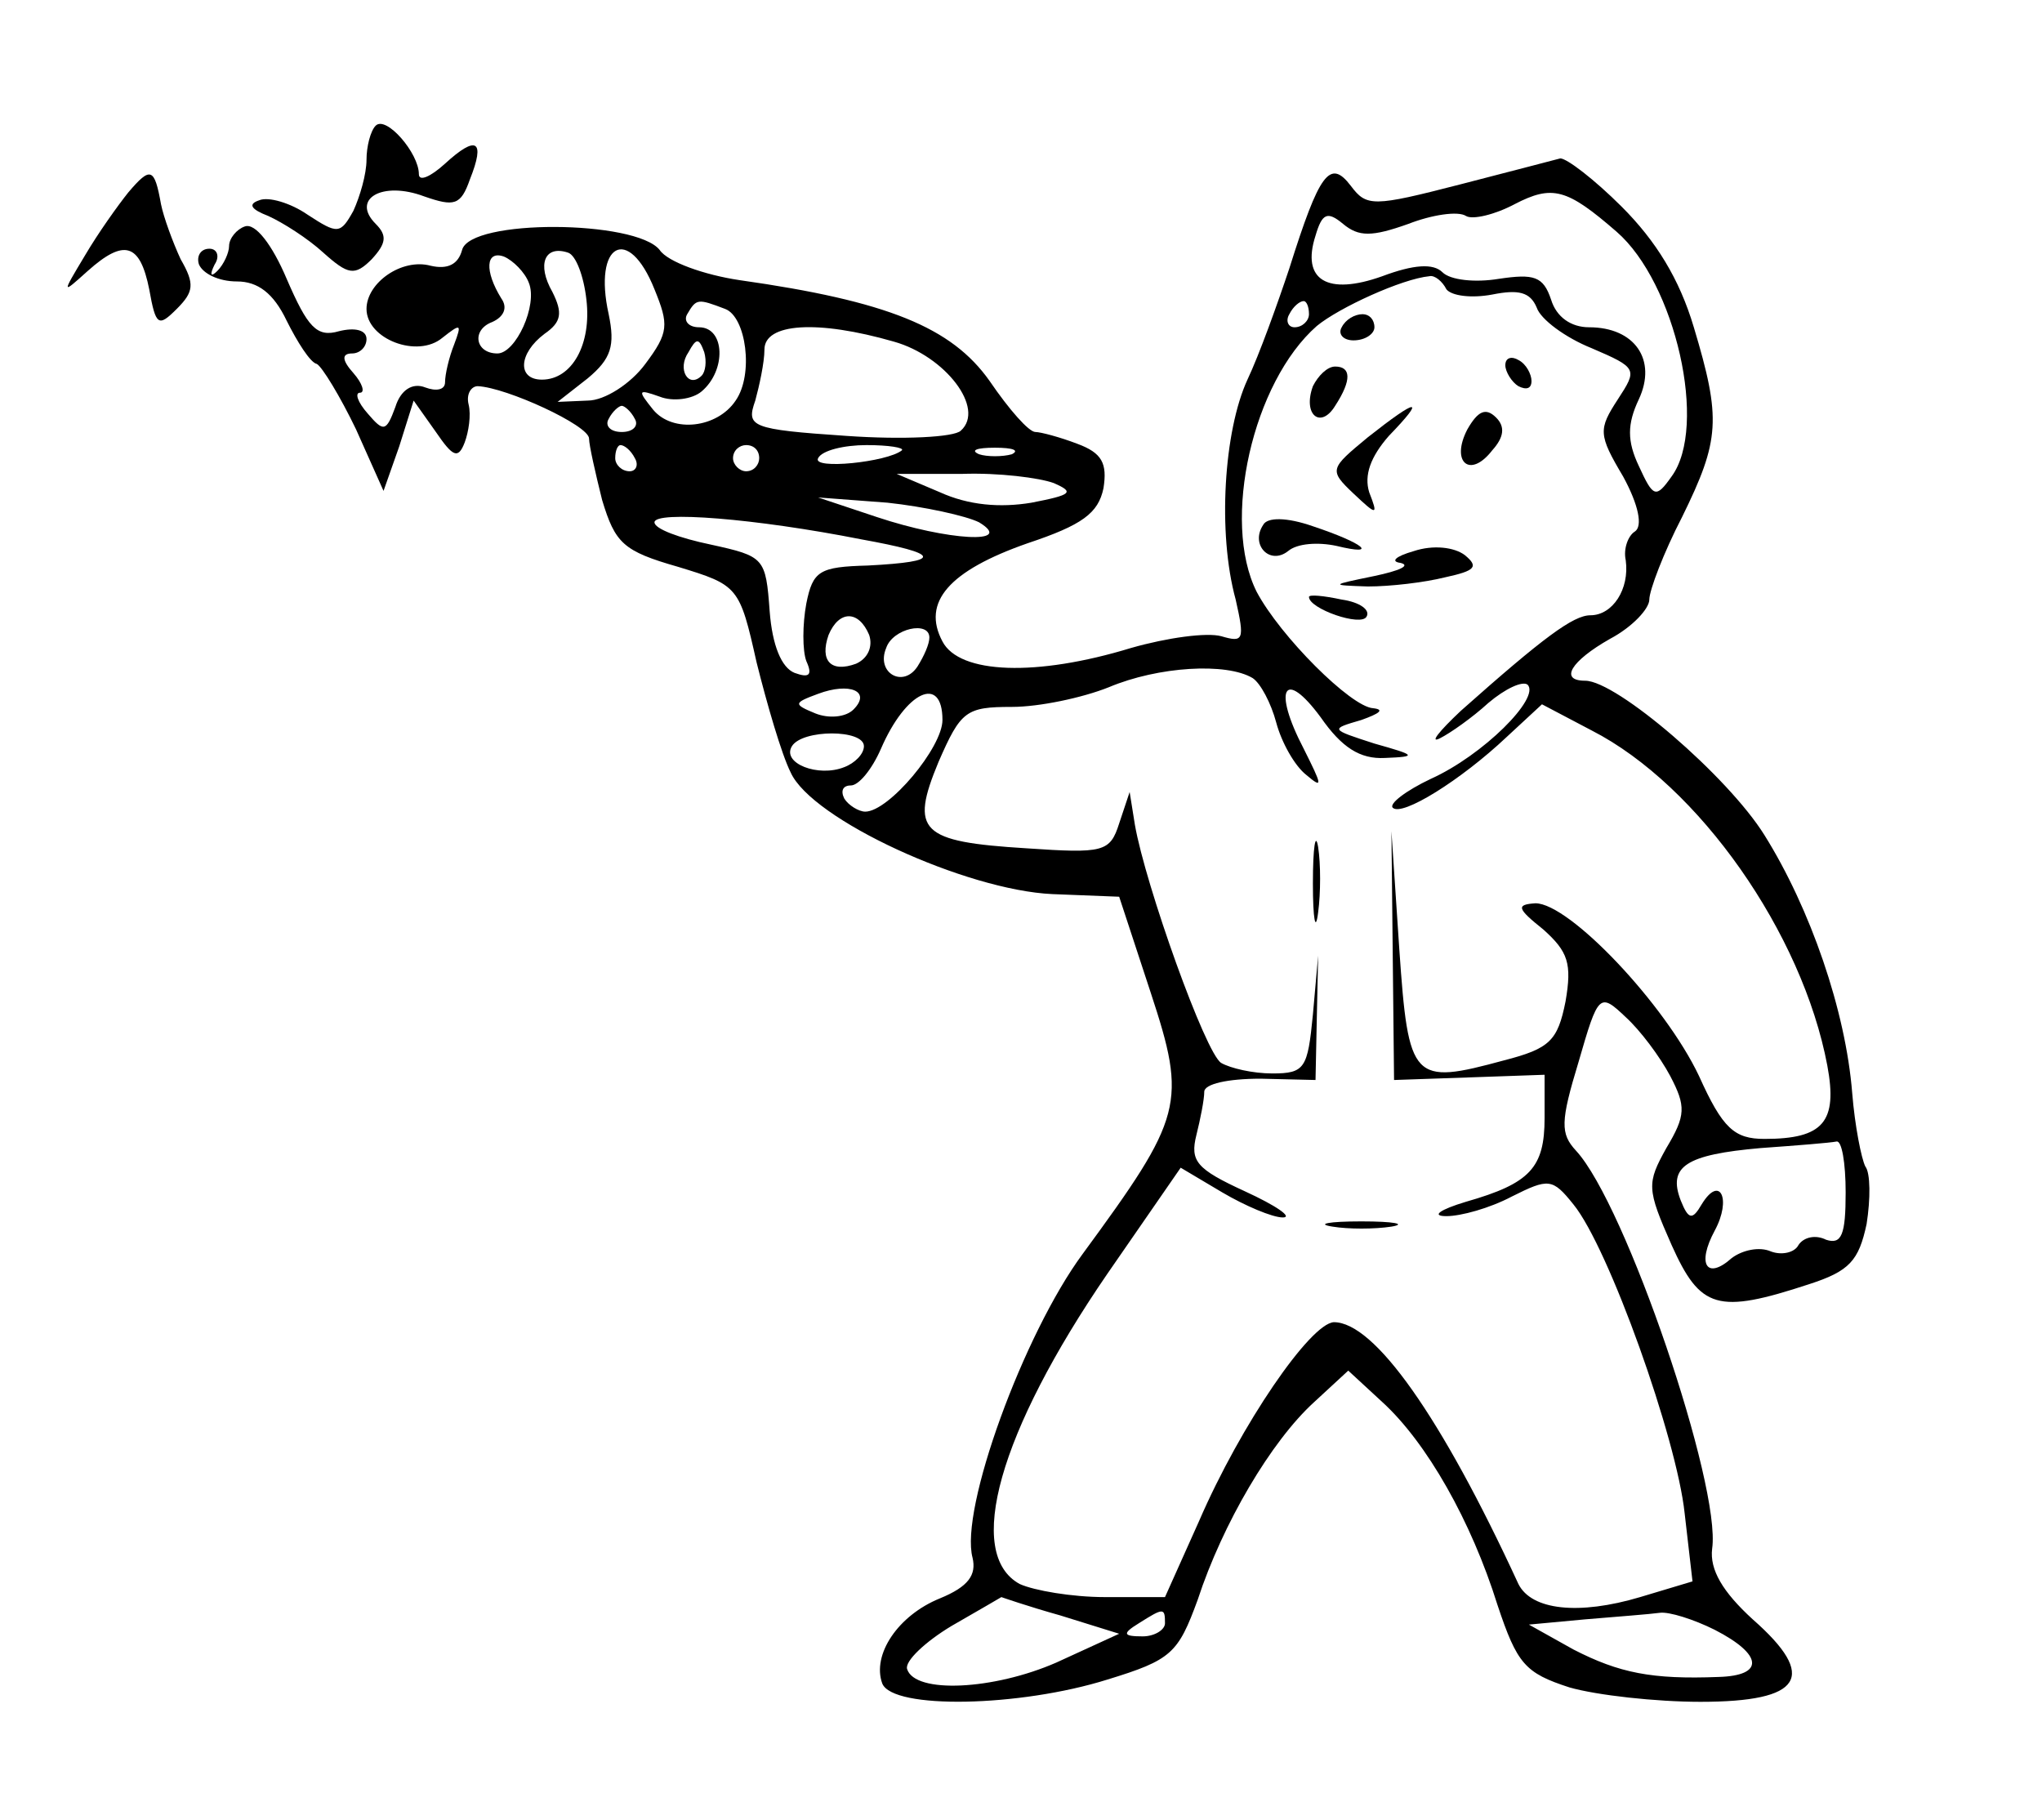 <?xml version="1.0" standalone="no"?>
<svg version="1.0" xmlns="http://www.w3.org/2000/svg"
 width="156" height="139" viewBox="0 0 156 139"
 preserveAspectRatio="xMidYMid meet">

    <g transform="translate(0,139) scale(0.1,-0.1)">
        <path d="M287 1294 c-4 -4 -7 -16 -7 -26 0 -11 -5 -28 -10 -39 -10 -18 -12
        -18 -35 -3 -13 9 -30 14 -37 11 -9 -3 -6 -7 7 -12 11 -5 30 -17 42 -28 19 -17
        24 -18 37 -5 11 12 12 18 3 27 -19 19 5 33 37 21 23 -8 28 -7 35 13 12 30 5
        34 -19 12 -11 -10 -20 -14 -20 -8 0 16 -25 45 -33 37z"/>
        <path d="M1115 1249 c-66 -17 -71 -17 -83 -1 -16 21 -24 10 -47 -63 -9 -27
        -23 -66 -32 -85 -18 -39 -23 -117 -9 -168 7 -31 6 -33 -11 -28 -11 3 -41 -1
        -69 -9 -72 -22 -131 -20 -144 5 -16 30 5 54 65 75 42 14 54 23 58 42 3 19 -1
        27 -20 34 -13 5 -28 9 -32 9 -5 0 -20 17 -35 39 -29 41 -78 61 -191 77 -27 4
        -55 14 -61 23 -18 23 -145 24 -151 0 -3 -11 -11 -15 -24 -12 -22 6 -49 -13
        -49 -33 0 -23 39 -38 58 -22 14 11 15 11 9 -5 -4 -10 -7 -23 -7 -29 0 -6 -7
        -7 -15 -4 -10 4 -19 -2 -23 -15 -7 -19 -9 -19 -21 -5 -8 9 -10 16 -6 16 4 0 2
        7 -5 15 -9 10 -9 15 -1 15 6 0 11 5 11 11 0 7 -9 9 -21 6 -17 -5 -24 3 -40 40
        -11 26 -24 43 -32 40 -6 -2 -12 -9 -12 -15 0 -5 -4 -14 -9 -19 -5 -5 -6 -3 -2
        5 4 6 2 12 -4 12 -7 0 -10 -6 -8 -12 3 -7 15 -13 29 -13 16 0 28 -9 38 -30 8
        -16 18 -32 23 -33 4 -2 18 -25 30 -50 l21 -47 12 34 11 35 17 -24 c13 -19 17
        -21 22 -8 3 8 5 21 3 29 -2 8 2 14 7 14 22 -1 85 -30 85 -40 0 -5 5 -27 10
        -47 10 -33 16 -39 58 -51 46 -14 47 -15 60 -73 8 -32 19 -70 26 -84 16 -36
        134 -90 200 -93 l51 -2 24 -73 c28 -85 25 -95 -52 -200 -45 -61 -94 -195 -84
        -232 3 -13 -3 -22 -25 -31 -32 -13 -52 -43 -44 -65 8 -20 105 -18 172 3 49 15
        54 20 69 61 19 58 56 121 89 151 l26 24 26 -24 c34 -31 68 -91 88 -155 15 -45
        21 -52 55 -63 21 -6 66 -11 100 -11 78 0 90 19 40 63 -23 21 -33 38 -31 54 7
        48 -66 263 -104 304 -12 13 -12 22 2 68 15 52 16 53 36 34 11 -10 26 -30 34
        -45 12 -23 12 -30 -3 -55 -15 -27 -15 -31 4 -74 22 -49 35 -53 105 -30 31 10
        38 18 44 46 3 19 3 39 -1 44 -3 6 -8 31 -10 56 -5 63 -32 141 -67 197 -28 45
        -113 118 -137 118 -20 0 -11 15 19 32 17 9 30 23 30 30 0 7 11 36 25 63 29 59
        30 75 9 145 -11 37 -29 66 -55 92 -21 21 -42 37 -47 37 -4 -1 -38 -10 -77 -20z
        m120 -36 c45 -39 70 -149 42 -187 -12 -17 -14 -16 -25 8 -9 19 -9 32 0 51 14
        30 -3 55 -38 55 -14 0 -25 8 -29 21 -6 18 -13 20 -40 16 -18 -3 -37 -1 -43 5
        -7 7 -22 6 -46 -3 -42 -15 -62 -3 -51 31 5 17 9 19 21 9 12 -10 22 -10 50 0
        18 7 38 10 44 6 5 -3 22 1 37 9 29 15 40 12 78 -21z m-831 -39 c7 -17 -10 -54
        -24 -54 -17 0 -20 18 -4 24 9 4 12 11 7 18 -13 21 -12 37 2 32 7 -3 16 -12 19
        -20z m44 -13 c4 -34 -11 -61 -34 -61 -19 0 -18 20 2 35 13 9 14 16 6 32 -12
        21 -6 36 12 30 6 -2 12 -18 14 -36z m52 8 c11 -27 11 -33 -7 -57 -11 -15 -31
        -28 -44 -28 l-23 -1 23 18 c18 15 21 25 16 49 -12 54 15 69 35 19z m605 0 c4
        -5 19 -7 35 -4 20 4 29 2 34 -10 3 -9 22 -23 42 -31 35 -15 35 -16 20 -39 -15
        -23 -15 -27 4 -59 12 -22 15 -38 9 -42 -5 -3 -9 -13 -7 -22 3 -22 -10 -42 -27
        -42 -13 0 -36 -17 -99 -73 -17 -16 -24 -25 -16 -21 8 4 25 16 37 27 13 11 26
        17 30 14 10 -10 -34 -54 -74 -72 -19 -9 -32 -19 -29 -22 7 -7 52 21 87 54 l27
        25 38 -20 c82 -42 161 -155 180 -256 8 -43 -3 -56 -48 -56 -23 0 -32 8 -50 48
        -26 55 -99 132 -125 132 -15 -1 -14 -4 6 -20 19 -17 22 -26 17 -55 -6 -30 -12
        -36 -47 -45 -70 -19 -73 -16 -80 85 l-6 90 1 -95 1 -95 58 2 57 2 0 -33 c0
        -38 -11 -50 -60 -64 -20 -6 -27 -11 -15 -11 11 0 33 6 50 15 28 14 31 14 47
        -6 27 -33 79 -179 85 -236 l6 -52 -40 -12 c-47 -14 -83 -10 -93 10 -59 128
        -110 200 -141 200 -18 -1 -71 -78 -103 -152 l-26 -58 -46 0 c-25 0 -54 5 -65
        10 -42 23 -16 116 67 237 l56 81 32 -19 c17 -10 38 -19 46 -19 8 0 -5 9 -29
        20 -37 17 -42 23 -37 43 3 12 6 27 6 33 0 6 18 10 43 10 l42 -1 1 48 1 47 -4
        -45 c-4 -41 -6 -45 -31 -45 -15 0 -32 4 -39 8 -12 7 -58 136 -66 182 l-4 25
        -8 -24 c-7 -22 -12 -23 -71 -19 -81 5 -89 13 -67 66 17 39 21 42 56 42 21 0
        54 7 74 15 38 16 90 19 110 7 6 -4 14 -19 18 -34 4 -15 14 -33 23 -40 13 -11
        12 -8 -2 20 -24 46 -15 62 13 24 16 -23 30 -32 49 -31 25 1 24 2 -8 11 -34 11
        -34 11 -10 18 14 5 18 8 9 9 -17 1 -71 55 -89 89 -27 54 -3 160 46 203 17 14
        65 36 86 38 4 1 10 -4 13 -10z m-551 -15 c16 -6 22 -50 8 -70 -14 -21 -48 -25
        -63 -7 -12 15 -12 16 5 10 10 -4 25 -2 32 4 19 16 18 49 -2 49 -8 0 -12 5 -9
        10 7 12 8 12 29 4z m446 -4 c0 -5 -5 -10 -11 -10 -5 0 -7 5 -4 10 3 6 8 10 11
        10 2 0 4 -4 4 -10z m-317 -21 c39 -11 70 -51 51 -68 -5 -5 -44 -7 -87 -4 -74
        5 -77 7 -70 27 3 11 7 29 7 39 0 20 40 23 99 6z m-147 -26 c-10 -10 -19 5 -10
        18 6 11 8 11 12 0 2 -7 1 -15 -2 -18z m-51 -33 c3 -5 -1 -10 -10 -10 -9 0 -13
        5 -10 10 3 6 8 10 10 10 2 0 7 -4 10 -10z m0 -30 c3 -5 1 -10 -4 -10 -6 0 -11
        5 -11 10 0 6 2 10 4 10 3 0 8 -4 11 -10z m95 0 c0 -5 -4 -10 -10 -10 -5 0 -10
        5 -10 10 0 6 5 10 10 10 6 0 10 -4 10 -10z m109 6 c-11 -9 -69 -15 -64 -6 3 6
        20 10 37 10 17 0 29 -2 27 -4z m84 -3 c-7 -2 -19 -2 -25 0 -7 3 -2 5 12 5 14
        0 19 -2 13 -5z m32 -22 c16 -7 14 -9 -17 -15 -24 -4 -48 -2 -70 8 l-33 14 50
        0 c28 1 59 -3 70 -7z m-57 -30 c28 -17 -24 -14 -78 4 l-45 15 53 -4 c28 -3 60
        -10 70 -15z m-90 -13 c61 -11 63 -17 5 -20 -37 -1 -42 -4 -47 -29 -3 -16 -3
        -36 0 -44 5 -11 2 -13 -9 -9 -10 4 -17 21 -19 47 -3 41 -4 42 -45 51 -24 5
        -43 12 -43 17 0 9 77 3 158 -13z m6 -73 c3 -9 -1 -18 -10 -22 -19 -7 -28 2
        -21 22 8 19 23 19 31 0z m46 -2 c0 -5 -4 -14 -9 -22 -11 -17 -32 -5 -24 14 5
        15 33 21 33 8z m-58 -55 c-6 -6 -19 -7 -29 -3 -17 7 -17 8 2 15 24 9 41 2 27
        -12z m68 -8 c0 -21 -41 -70 -59 -70 -5 0 -13 5 -16 10 -3 6 -1 10 5 10 6 0 16
        12 23 28 19 44 47 57 47 22z m-60 -20 c0 -6 -7 -13 -15 -16 -20 -8 -48 3 -40
        16 8 13 55 13 55 0z m750 -341 c0 -32 -3 -40 -15 -36 -8 4 -17 2 -21 -4 -3 -6
        -13 -8 -21 -5 -9 4 -22 1 -30 -5 -19 -17 -27 -5 -13 21 13 24 4 43 -10 20 -7
        -12 -10 -12 -16 3 -10 26 4 35 61 40 28 2 53 4 58 5 4 1 7 -16 7 -39z m-600
        -323 l45 -14 -48 -22 c-48 -21 -108 -24 -114 -5 -2 6 14 21 34 33 21 12 38 22
        38 22 0 0 20 -7 45 -14z m80 -6 c0 -5 -8 -10 -17 -10 -15 0 -16 2 -3 10 19 12
        20 12 20 0z m420 -5 c37 -19 38 -35 3 -36 -51 -2 -76 3 -111 21 l-34 19 43 4
        c24 2 50 4 57 5 7 1 26 -5 42 -13z"/>
        <path d="M1025 1140 c-3 -5 1 -10 9 -10 9 0 16 5 16 10 0 6 -4 10 -9 10 -6 0
        -13 -4 -16 -10z"/>
        <path d="M1150 1111 c0 -5 5 -13 10 -16 6 -3 10 -2 10 4 0 5 -4 13 -10 16 -5
        3 -10 2 -10 -4z"/>
        <path d="M1003 1095 c-8 -22 6 -33 17 -15 13 20 12 30 0 30 -6 0 -13 -7 -17
        -15z"/>
        <path d="M1045 1056 c-29 -24 -30 -25 -11 -43 18 -17 19 -17 12 1 -4 13 1 27
        15 43 29 30 22 29 -16 -1z"/>
        <path d="M1121 1062 c-13 -25 2 -38 19 -16 9 10 10 18 3 25 -8 8 -14 5 -22 -9z"/>
        <path d="M965 989 c-10 -15 5 -31 19 -20 7 6 23 7 37 4 33 -8 21 2 -18 15 -20
        7 -35 7 -38 1z"/>
        <path d="M1080 969 c-14 -4 -18 -8 -10 -9 8 -2 -1 -6 -20 -10 -34 -7 -34 -7
        -5 -8 17 0 43 3 59 7 23 5 26 8 15 17 -8 6 -24 8 -39 3z"/>
        <path d="M1000 934 c0 -9 40 -23 44 -15 3 5 -5 11 -19 13 -14 3 -25 4 -25 2z"/>
        <path d="M1003 715 c0 -27 2 -38 4 -22 2 15 2 37 0 50 -2 12 -4 0 -4 -28z"/>
        <path d="M1018 453 c12 -2 32 -2 45 0 12 2 2 4 -23 4 -25 0 -35 -2 -22 -4z"/>
        <path d="M98 1243 c-8 -10 -23 -31 -33 -48 -18 -30 -18 -30 2 -12 28 25 40 21
        47 -14 5 -28 7 -29 21 -15 13 13 14 19 3 38 -6 13 -13 32 -15 42 -5 28 -8 29
        -25 9z"/>
    </g>
</svg>
